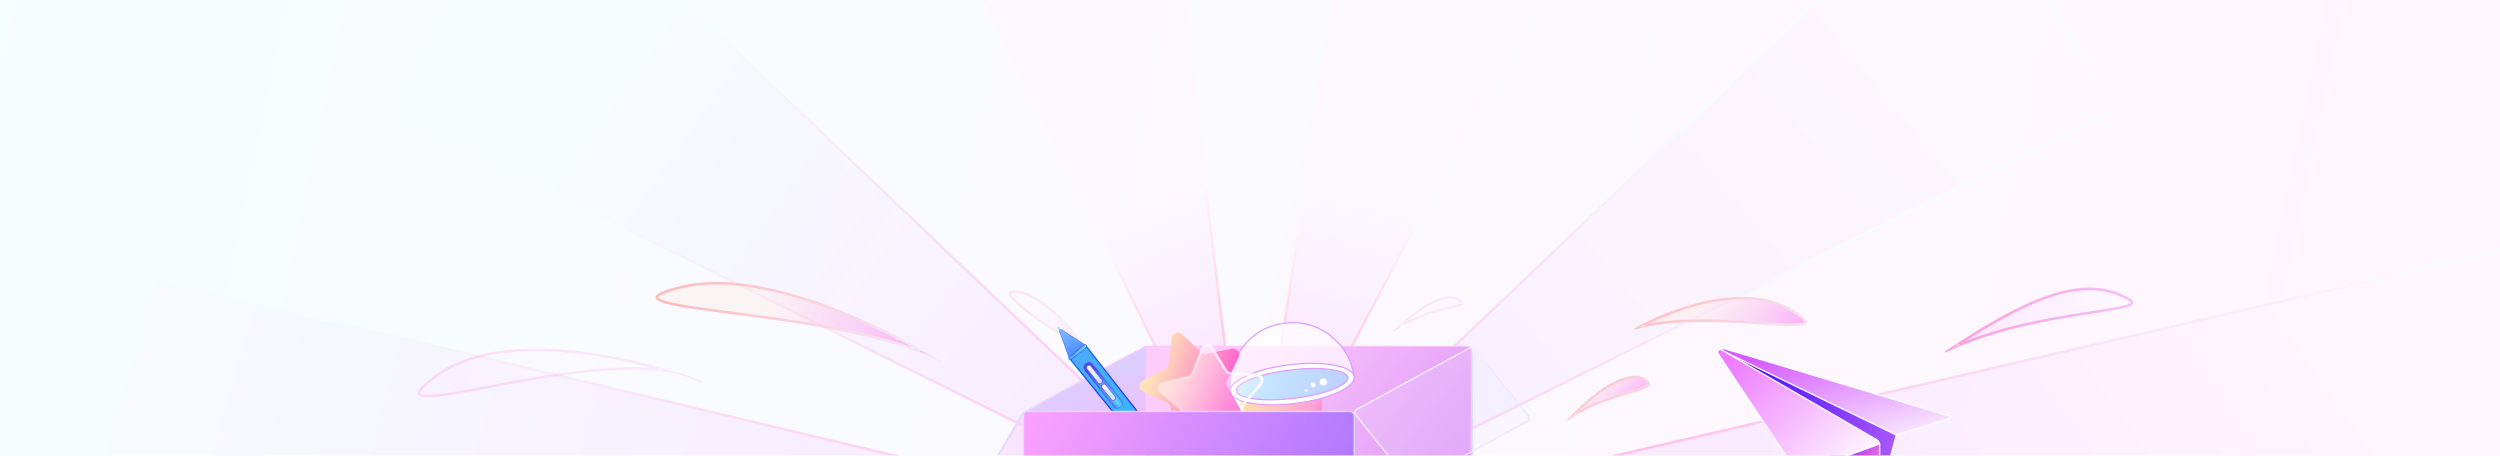 <svg width="1920" height="350" viewBox="0 0 1920 350" fill="none" xmlns="http://www.w3.org/2000/svg" xmlns:xlink="http://www.w3.org/1999/xlink">
	<desc>
			Created with Pixso.
	</desc>
	<mask id="mask353_3186" mask-type="alpha" maskUnits="userSpaceOnUse" x="0" y="0" width="1920" height="350">
		<rect width="1920" height="350" fill="#C4C4C4"/>
	</mask>
	<rect width="1920" height="350" fill="url(#paint_linear_114_3444_0)"/>
	<mask id="mask114_3445" mask-type="alpha" maskUnits="userSpaceOnUse" x="0" y="0" width="1920" height="350">
		<rect width="1920" height="350" fill="url(#paint_linear_114_3445_0)"/>
	</mask>
	<g mask="url(#mask114_3445)">
		<path d="M959 414.169L0 185.727L0 405.71L959 414.169Z" fill="url(#paint_linear_114_3416_0)" fill-opacity="0.74"/>
		<path d="M0 185.727L959 414.169L0 405.71L0 185.727ZM1 404.719L1 186.994L950.155 413.09L1 404.719Z" fill-rule="evenodd" stroke="url(#paint_linear_114_3416_1)"/>
		<path d="M959.611 413.797L410.017 -109.19L297.187 85.072L959.611 413.797Z" fill="url(#paint_linear_114_3417_0)" fill-opacity="0.74"/>
		<path d="M410.017 -109.19L959.611 413.797L297.187 85.072L410.017 -109.19ZM298.586 84.649L410.232 -107.574L954.054 409.922L298.586 84.649Z" fill-rule="evenodd" stroke="url(#paint_linear_114_3417_1)"/>
		<path d="M959.577 414.427L871.013 -305L651.924 -212.911L959.577 414.427Z" fill="url(#paint_linear_114_3418_0)" fill-opacity="0.74"/>
		<path d="M871.013 -305L959.577 414.427L651.924 -212.911L871.013 -305ZM653.289 -212.402L870.16 -303.559L957.826 408.584L653.289 -212.402Z" fill-rule="evenodd" stroke="url(#paint_linear_114_3418_1)"/>
		<path d="M960.793 414.428L1303.82 -238.617L1064.43 -266.131L960.793 414.428Z" fill="url(#paint_linear_114_3419_0)" fill-opacity="0.74"/>
		<path d="M1303.82 -238.617L960.793 414.428L1064.43 -266.131L1303.82 -238.617ZM1065.27 -265.027L1302.27 -237.789L962.676 408.708L1065.27 -265.027Z" fill-rule="evenodd" stroke="url(#paint_linear_114_3419_1)"/>
		<path d="M961 414.169L1947 185.727L1947 405.71L961 414.169Z" fill="url(#paint_linear_114_3420_0)" fill-opacity="0.74"/>
		<path d="M1947 185.727L961 414.169L1947 405.71L1947 185.727ZM1946 404.718L1946 186.986L970.088 413.09L1946 404.718Z" fill-rule="evenodd" stroke="url(#paint_linear_114_3420_1)"/>
		<path d="M960.829 413.799L1510.42 -109.192L1623.25 85.072L960.829 413.799Z" fill="url(#paint_linear_114_3421_0)" fill-opacity="0.74"/>
		<path d="M1510.42 -109.192L960.829 413.799L1623.25 85.072L1510.42 -109.192ZM1621.85 84.648L1510.21 -107.575L966.386 409.924L1621.85 84.648Z" fill-rule="evenodd" stroke="url(#paint_linear_114_3421_1)"/>
		<path d="M1443.68 380.348L1456.34 334.57C1456.42 334.284 1456.43 333.983 1456.38 333.69L1454.66 323.926C1454.54 323.252 1454.09 322.685 1453.46 322.424L1322.28 268.335C1320.21 267.482 1318.52 270.153 1320.17 271.662L1440.41 381.293C1441.51 382.298 1443.28 381.786 1443.68 380.348Z" fill-rule="evenodd" fill="url(#paint_linear_114_3356_0)"/>
		<path d="M1444.16 380.481Q1443.79 381.829 1442.45 382.217Q1441.1 382.605 1440.07 381.662L1319.83 272.031Q1318.28 270.617 1319.41 268.845Q1320.53 267.073 1322.47 267.873L1453.65 321.962Q1454.92 322.486 1455.16 323.839L1456.87 333.604Q1456.97 334.159 1456.82 334.703L1444.16 380.481ZM1443.2 380.215L1455.86 334.437Q1455.95 334.111 1455.89 333.777L1454.17 324.013Q1454.03 323.201 1453.26 322.886L1322.09 268.797Q1320.93 268.317 1320.25 269.381Q1319.58 270.444 1320.51 271.292L1440.74 380.923Q1441.36 381.489 1442.17 381.256Q1442.97 381.024 1443.2 380.215Z" fill-rule="evenodd" fill="#FFFFFF"/>
		<path d="M1443.71 379.649L1443.6 341.181C1443.6 340.242 1442.95 339.432 1442.03 339.233L1401.2 330.354L1382.6 325.266C1380.56 324.707 1379.16 327.297 1380.75 328.697L1440.39 381.156C1441.69 382.294 1443.72 381.372 1443.71 379.649Z" fill="url(#paint_linear_114_3357_0)"/>
		<path d="M1443.6 341.181C1443.6 340.242 1442.95 339.432 1442.03 339.233L1401.2 330.354L1382.6 325.266C1380.56 324.707 1379.16 327.297 1380.75 328.697L1440.39 381.156C1441.69 382.294 1443.72 381.372 1443.71 379.649L1443.6 341.181Z" stroke="#FFFFFF"/>
		<path d="M1497.16 319.514L1323.69 267.569C1322.51 267.216 1321.86 268.89 1322.96 269.427L1456.1 333.962C1456.33 334.073 1456.6 334.093 1456.84 334.017L1497.18 321.426C1498.12 321.132 1498.11 319.797 1497.16 319.514Z" fill-rule="evenodd" fill="url(#paint_linear_114_3358_0)"/>
		<path d="M1497.31 319.035Q1498.37 319.353 1498.38 320.463Q1498.38 321.573 1497.32 321.904L1456.99 334.494Q1456.42 334.671 1455.89 334.412L1322.75 269.877Q1321.5 269.273 1322 267.983Q1322.5 266.693 1323.83 267.09L1497.31 319.035ZM1497.02 319.993L1323.54 268.048Q1323.1 267.916 1322.93 268.346Q1322.77 268.776 1323.18 268.977L1456.32 333.513Q1456.5 333.599 1456.69 333.54L1497.03 320.949Q1497.38 320.839 1497.38 320.469Q1497.38 320.099 1497.02 319.993Z" fill-rule="evenodd" fill="#FFFFFF"/>
		<path d="M1379.97 362.536L1319.37 271.49C1318.19 269.729 1320.2 267.591 1322.03 268.651L1441.84 338.036C1443.31 338.885 1443.12 341.062 1441.52 341.644L1382.32 363.306C1381.45 363.624 1380.48 363.305 1379.97 362.536Z" fill="url(#paint_linear_114_3359_0)"/>
		<path d="M1319.37 271.49C1318.19 269.729 1320.2 267.591 1322.03 268.651L1441.84 338.036C1443.31 338.885 1443.12 341.062 1441.52 341.644L1382.32 363.306C1381.45 363.624 1380.48 363.305 1379.97 362.536L1319.37 271.49Z" stroke="#FFFFFF"/>
		<path d="M1255.33 252.781C1279.93 238.5 1338.47 215.49 1375.89 237.7C1422.65 265.463 1313.98 234.811 1255.33 252.781Z" fill="url(#paint_linear_114_3361_0)" fill-opacity="0.741"/>
		<path d="M1375.89 237.7C1338.47 215.49 1279.93 238.5 1255.33 252.781C1283.84 244.047 1324.16 246.799 1352.71 248.747C1382.9 250.808 1399.92 251.969 1375.89 237.7ZM1375.37 238.561Q1350.93 224.046 1311.01 232.535Q1295.63 235.806 1279.66 242.205Q1270.71 245.789 1263 249.738Q1279.91 245.982 1303.99 245.758Q1321.24 245.597 1352.77 247.749Q1367.03 248.722 1372.48 248.897Q1381.14 249.175 1384.39 248.376Q1385.91 248.002 1386.22 247.496Q1386.42 247.151 1385.83 246.312Q1383.97 243.661 1375.37 238.561Z" fill-rule="evenodd" stroke="url(#paint_linear_114_3361_1)"/>
		<path d="M1204 322.5C1229 295.724 1254 282 1265.39 292.674C1274.21 300.944 1236 300.225 1204 322.5Z" fill="url(#paint_linear_114_3362_0)" fill-opacity="0.741"/>
		<path d="M1265.39 292.674C1254 282 1229 295.724 1204 322.5C1220.71 310.867 1239.12 305.505 1251.63 301.859C1263.08 298.524 1269.6 296.625 1265.39 292.674ZM1264.7 293.404Q1256.87 286.059 1240.25 294.437Q1226.41 301.411 1210.64 317.085Q1219.01 312.197 1229.02 308.253Q1237.32 304.986 1251.35 300.899Q1261.47 297.953 1263.91 296.62Q1265.48 295.757 1265.66 295.063Q1265.81 294.443 1264.7 293.404Z" fill-rule="evenodd" stroke="url(#paint_linear_114_3362_1)"/>
		<path d="M1494 270.305C1555.26 229.462 1600.12 208.867 1635.21 229.462C1655.2 241.194 1563.52 236.849 1494 270.305Z" fill="url(#paint_linear_114_3363_0)" fill-opacity="0.741"/>
		<path d="M1635.21 229.462C1600.12 208.867 1555.26 229.462 1494 270.305C1532.51 251.77 1577.83 244.837 1607.19 240.345C1630.83 236.729 1644.13 234.695 1635.21 229.462ZM1634.71 230.325Q1622.06 222.902 1606.93 222.412Q1592.46 221.943 1574.74 227.795Q1558.25 233.237 1537.46 244.674Q1523.09 252.576 1504.86 264.365Q1526.39 255.465 1553.8 249.085Q1573.65 244.464 1607.04 239.356Q1628.02 236.147 1633.11 234.555Q1636.63 233.453 1636.98 232.516Q1637.24 231.812 1634.71 230.325Z" fill-rule="evenodd" stroke="url(#paint_linear_114_3363_1)"/>
		<path d="M1070 254.534C1081.15 243.253 1106.68 222.431 1119.57 229.393C1135.68 238.096 1103.59 231.649 1070 254.534Z" fill="url(#paint_linear_114_3364_0)" fill-opacity="0.741"/>
		<path d="M1119.57 229.393C1106.68 222.431 1081.15 243.253 1070 254.534C1087.68 242.49 1104.94 238.57 1114.98 236.291C1124.02 234.239 1127.2 233.516 1119.57 229.393ZM1119.09 230.273Q1111.06 225.935 1094.65 235.976Q1085.96 241.295 1077.71 248.607Q1085.87 244.065 1095.02 240.808Q1102.86 238.018 1114.76 235.315Q1122.06 233.658 1122.83 232.904L1122.86 232.943Q1122.85 232.861 1122.61 232.604Q1121.8 231.737 1119.09 230.273Z" fill-rule="evenodd" stroke="url(#paint_linear_114_3364_1)"/>
		<g filter="url(#filter_114_3365_dd)">
			<path d="M723.234 278.325C682.234 252.159 584.534 203.925 521.734 220.325C443.234 240.825 646.234 235.825 723.234 278.325Z" fill="url(#paint_linear_114_3365_0)" fill-opacity="0.741"/>
			<path d="M521.734 220.325C584.534 203.925 682.234 252.159 723.234 278.325C684.237 256.801 612.919 247.46 562.221 240.82C512.817 234.349 482.992 230.443 521.734 220.325ZM521.987 221.293Q508.148 224.907 505.478 227.592Q504.752 228.321 505.249 228.895Q506.129 229.912 509.251 230.995Q515.081 233.018 529.759 235.322Q538.886 236.754 562.351 239.828Q588.996 243.318 603.431 245.465Q628.072 249.13 647.313 253.01Q683.339 260.274 706.787 269.578Q695.564 263.17 682.837 256.813Q656.103 243.458 630.325 234.306Q599.678 223.424 573.807 219.78Q543.909 215.569 521.987 221.293Z" fill-rule="evenodd" stroke="url(#paint_linear_114_3365_1)"/>
		</g>
		<g opacity="0.3" filter="url(#filter_114_3366_dd)">
			<path d="M334.403 288.514C380.568 254.266 467.825 270.125 519.541 286.51C479.884 277.94 419.187 289.363 375.439 297.597C330.998 305.961 304.047 311.034 334.403 288.514ZM519.541 286.51C526.565 288.735 532.932 290.97 538.453 293.09C532.953 290.181 526.578 288.03 519.541 286.51Z" fill-rule="evenodd" fill="url(#paint_linear_114_3366_0)" fill-opacity="0.741"/>
			<path d="M375.439 297.597C330.998 305.961 304.047 311.034 334.403 288.514C380.568 254.266 467.825 270.125 519.541 286.51C479.884 277.94 419.187 289.363 375.439 297.597ZM519.541 286.51C526.578 288.03 532.953 290.181 538.453 293.09C532.932 290.97 526.565 288.735 519.541 286.51ZM494.224 280.394Q500.016 281.842 505.565 283.384Q487.152 281.542 462.5 283.471Q442.787 285.014 417.351 289.1Q402.491 291.488 375.254 296.614Q354.142 300.587 345.855 301.885Q332.543 303.969 326.931 303.638Q323.967 303.463 322.927 302.688Q322.209 302.152 322.685 300.989Q324.175 297.347 334.999 289.317L334.999 289.317Q353.266 275.766 382.067 271.313Q407.007 267.458 438.68 270.561Q465.331 273.171 494.224 280.394Z" fill-rule="evenodd" stroke="url(#paint_linear_114_3366_1)"/>
		</g>
		<g opacity="0.3">
			<path d="M838.998 272.841C827.587 256.618 799.765 224.021 779.771 223.411C759.776 222.8 810.924 256.11 838.998 272.841Z" fill="url(#paint_linear_114_3367_0)" fill-opacity="0.741"/>
			<path d="M779.771 223.411C799.765 224.021 827.587 256.618 838.998 272.841C810.924 256.11 759.776 222.8 779.771 223.411ZM779.74 224.411Q776.735 224.319 776.311 225.135Q775.931 225.866 777.448 227.932Q780.737 232.41 791.959 240.822Q808.986 253.586 835.346 269.485Q824.644 254.993 811.917 242.999Q792.607 224.803 779.74 224.411Z" fill-rule="evenodd" stroke="url(#paint_linear_114_3367_1)"/>
		</g>
		<path d="M1040.07 315.148L1126.07 268.409C1128.07 267.323 1130.5 268.77 1130.5 271.045L1130.5 411.216C1130.5 412.316 1129.9 413.327 1128.93 413.852L1042.93 460.591C1040.93 461.678 1038.5 460.23 1038.5 457.955L1038.5 317.784C1038.5 316.685 1039.1 315.673 1040.07 315.148Z" fill="url(#paint_linear_114_3369_0)"/>
		<path d="M1126.07 268.409C1128.07 267.323 1130.5 268.77 1130.5 271.045L1130.5 411.216C1130.5 412.316 1129.9 413.327 1128.93 413.852L1042.93 460.591C1040.93 461.678 1038.5 460.23 1038.5 457.955L1038.5 317.784C1038.5 316.685 1039.1 315.673 1040.07 315.148L1126.07 268.409Z" stroke="url(#paint_linear_114_3369_1)" stroke-linejoin="round"/>
		<rect x="878" y="266" rx="3" width="252" height="147" fill="url(#paint_linear_114_3371_0)"/>
		<rect x="878" y="266" rx="3" width="252" height="147" stroke="url(#paint_linear_114_3371_1)" stroke-linejoin="round"/>
		<g filter="url(#filter_114_3372_dd)">
			<path d="M786.229 316.604L867.969 272.18C870.643 270.726 873.532 273.72 871.985 276.341L822.281 360.523C822.097 360.835 821.832 361.091 821.514 361.264L736.354 407.546C734.571 408.515 732.645 406.52 733.677 404.772L785.078 317.714C785.354 317.247 785.752 316.863 786.229 316.604Z" fill="url(#paint_linear_114_3372_0)" fill-opacity="0.741"/>
			<path d="M867.969 272.18L786.229 316.604C785.752 316.863 785.354 317.247 785.078 317.714L733.677 404.772C732.645 406.52 734.571 408.515 736.354 407.546L821.514 361.264C821.832 361.091 822.097 360.835 822.281 360.523L871.985 276.341C873.532 273.72 870.643 270.726 867.969 272.18ZM868.447 273.059L786.707 317.483Q786.221 317.747 785.94 318.223L734.538 405.281Q734.152 405.936 734.68 406.483Q735.208 407.031 735.876 406.667L821.036 360.385Q821.279 360.253 821.42 360.015L871.123 275.832Q871.897 274.522 870.84 273.427Q869.784 272.332 868.447 273.059Z" fill-rule="evenodd" stroke="url(#paint_linear_114_3372_1)"/>
		</g>
		<path d="M788 316L880 266L880 413L788 463L788 316Z" fill="url(#paint_linear_114_3373_0)"/>
		<path d="M880 266L880 413L788 463L788 316L880 266Z" stroke="url(#paint_linear_114_3373_1)" stroke-linejoin="round"/>
		<g filter="url(#filter_114_3374_dd)">
			<path d="M1022.09 258.079C1032.08 265.928 1038.54 277.424 1040.05 290.037L992.496 295.736L944.94 301.436C943.428 288.823 946.989 276.127 954.838 266.139C962.688 256.152 974.183 249.692 986.796 248.18C999.409 246.668 1012.11 250.229 1022.09 258.079Z" fill-rule="evenodd" fill="#FFFFFF" fill-opacity="0.7"/>
			<path d="M1022.4 257.686Q1038.16 270.073 1040.55 289.977Q1040.55 290.026 1040.55 290.075Q1040.55 290.124 1040.53 290.172Q1040.52 290.219 1040.5 290.263Q1040.48 290.307 1040.44 290.346Q1040.41 290.384 1040.38 290.416Q1040.34 290.448 1040.3 290.472Q1040.25 290.497 1040.21 290.512Q1040.16 290.527 1040.11 290.533L992.555 296.233L944.999 301.933Q944.95 301.939 944.901 301.935Q944.852 301.931 944.805 301.918Q944.757 301.904 944.713 301.882Q944.669 301.86 944.631 301.829Q944.592 301.799 944.56 301.762Q944.528 301.724 944.504 301.681Q944.48 301.638 944.464 301.591Q944.449 301.545 944.443 301.496Q942.058 281.591 954.445 265.83Q966.833 250.069 986.737 247.683Q1006.64 245.298 1022.4 257.686ZM1021.78 258.472Q1006.35 246.34 986.856 248.676Q967.363 251.013 955.231 266.448Q943.255 281.687 945.379 300.88L992.436 295.24L1039.49 289.6Q1037.02 270.448 1021.78 258.472Z" fill-rule="evenodd" fill="#E19EFF"/>
		</g>
		<mask id="mask114_3376" mask-type="alpha" maskUnits="userSpaceOnUse" x="937.063" y="247.014" width="78.219" height="86.355">
			<path d="M1040.37 289.262C1041.9 301.993 1038.31 314.809 1030.38 324.89C1022.46 334.97 1010.86 341.491 998.125 343.017C985.394 344.542 972.579 340.948 962.498 333.025C952.417 325.102 945.897 313.499 944.371 300.768L992.373 295.015L1040.37 289.262Z" fill="#FFFFFF"/>
		</mask>
		<g mask="url(#mask114_3376)">
			<path d="M1030.38 324.889C1038.31 314.809 1041.9 301.993 1040.37 289.262L992.372 295.015L944.371 300.768C945.897 313.499 952.417 325.102 962.498 333.025C972.579 340.948 985.394 344.542 998.125 343.017C1010.86 341.491 1022.46 334.97 1030.38 324.889Z" fill-rule="evenodd" fill="url(#paint_linear_114_3377_0)"/>
			<path d="M1035.1 328.597Q1021.19 346.296 998.839 348.974Q976.489 351.652 958.791 337.742Q941.092 323.832 938.414 301.482Q938.396 301.335 938.386 301.188Q938.376 301.042 938.372 300.894Q938.369 300.747 938.373 300.6Q938.378 300.453 938.389 300.306Q938.4 300.159 938.419 300.013Q938.437 299.867 938.463 299.722Q938.489 299.577 938.521 299.433Q938.554 299.289 938.594 299.148Q938.634 299.006 938.68 298.866Q938.727 298.726 938.781 298.589Q938.834 298.452 938.894 298.317Q938.954 298.183 939.021 298.052Q939.088 297.92 939.161 297.792Q939.234 297.664 939.313 297.54Q939.392 297.416 939.478 297.296Q939.563 297.176 939.654 297.06Q939.745 296.944 939.841 296.833Q939.938 296.722 940.04 296.616Q940.142 296.509 940.249 296.408Q940.356 296.307 940.468 296.211Q940.58 296.115 940.696 296.025Q940.812 295.935 940.933 295.85Q941.054 295.766 941.179 295.688Q941.303 295.609 941.432 295.537Q941.56 295.465 941.692 295.399Q941.824 295.333 941.959 295.274Q942.094 295.215 942.231 295.162Q942.369 295.11 942.509 295.064Q942.649 295.018 942.791 294.98Q942.933 294.941 943.077 294.909Q943.221 294.877 943.366 294.853Q943.511 294.828 943.657 294.81L991.658 289.058L1039.66 283.305Q1039.81 283.287 1039.95 283.277Q1040.1 283.267 1040.25 283.264Q1040.39 283.26 1040.54 283.265Q1040.69 283.269 1040.84 283.28Q1040.98 283.291 1041.13 283.31Q1041.27 283.328 1041.42 283.354Q1041.56 283.38 1041.71 283.413Q1041.85 283.445 1041.99 283.485Q1042.14 283.525 1042.28 283.572Q1042.41 283.618 1042.55 283.672Q1042.69 283.725 1042.82 283.785Q1042.96 283.845 1043.09 283.912Q1043.22 283.979 1043.35 284.052Q1043.48 284.125 1043.6 284.204Q1043.73 284.283 1043.85 284.369Q1043.97 284.454 1044.08 284.545Q1044.2 284.636 1044.31 284.732Q1044.42 284.829 1044.53 284.931Q1044.63 285.033 1044.73 285.14Q1044.83 285.247 1044.93 285.359Q1045.03 285.471 1045.12 285.587Q1045.21 285.704 1045.29 285.824Q1045.38 285.945 1045.45 286.07Q1045.53 286.194 1045.6 286.323Q1045.68 286.451 1045.74 286.583Q1045.81 286.715 1045.87 286.85Q1045.93 286.985 1045.98 287.122Q1046.03 287.26 1046.08 287.4Q1046.12 287.54 1046.16 287.682Q1046.2 287.824 1046.23 287.968Q1046.26 288.112 1046.29 288.257Q1046.31 288.402 1046.33 288.548Q1049.01 310.899 1035.1 328.597ZM1025.66 321.182Q1034.6 309.812 1034.75 295.979L993.086 300.972L951.422 305.966Q954.836 319.372 966.206 328.307Q979.996 339.146 997.411 337.059Q1014.83 334.972 1025.66 321.182Z" fill-rule="evenodd" fill="#FFFFFF"/>
		</g>
		<path d="M1037.08 295.388C1039.26 293.31 1040.27 291.249 1040.04 289.305C1039.81 287.361 1038.33 285.598 1035.72 284.093C1033.12 282.592 1029.45 281.385 1024.97 280.534C1015.99 278.832 1003.82 278.567 990.593 280.153C977.362 281.739 965.602 284.871 957.284 288.645C953.123 290.533 949.843 292.573 947.67 294.646C945.492 296.725 944.476 298.786 944.709 300.73C944.942 302.674 946.416 304.437 949.023 305.942C951.625 307.442 955.295 308.649 959.784 309.501C968.757 311.202 980.925 311.467 994.155 309.882C1007.39 308.296 1019.15 305.163 1027.46 301.389C1031.62 299.501 1034.91 297.462 1037.08 295.388Z" fill-rule="evenodd" fill="#FFFFFF"/>
		<path d="M1037.42 295.75Q1034.09 298.933 1027.67 301.845Q1014.12 307.992 994.215 310.378Q974.307 312.764 959.69 309.992Q952.767 308.679 948.774 306.375Q944.594 303.962 944.213 300.789Q943.833 297.616 947.325 294.284Q950.661 291.101 957.078 288.19Q970.626 282.043 990.533 279.657Q1010.44 277.271 1025.06 280.043Q1031.98 281.355 1035.97 283.66Q1040.16 286.073 1040.54 289.245Q1040.92 292.418 1037.42 295.75ZM1036.73 295.027Q1039.86 292.04 1039.54 289.364Q1039.22 286.689 1035.47 284.526Q1031.63 282.306 1024.87 281.025Q1010.41 278.282 990.652 280.649Q970.898 283.017 957.491 289.1Q951.229 291.942 948.015 295.008Q944.885 297.994 945.206 300.67Q945.527 303.346 949.273 305.508Q953.12 307.728 959.877 309.009Q974.341 311.752 994.096 309.385Q1013.85 307.017 1027.26 300.934Q1033.52 298.092 1036.73 295.027Z" fill-rule="evenodd" fill="#E19EFF"/>
		<path d="M1032.49 294.338C1034.5 292.752 1035.4 291.238 1035.24 289.878C1035.07 288.517 1033.84 287.26 1031.51 286.192C1029.21 285.134 1025.94 284.313 1021.93 283.769C1013.9 282.684 1002.98 282.723 991.071 284.151C979.161 285.578 968.541 288.121 960.999 291.072C957.226 292.548 954.242 294.119 952.254 295.692C950.248 297.278 949.345 298.792 949.508 300.152C949.671 301.512 950.907 302.77 953.231 303.837C955.534 304.896 958.805 305.717 962.82 306.26C970.845 307.345 981.766 307.306 993.675 305.879C1005.58 304.451 1016.21 301.909 1023.75 298.958C1027.52 297.482 1030.5 295.911 1032.49 294.338Z" fill-rule="evenodd" fill="url(#paint_linear_114_3380_0)"/>
		<path d="M1032.8 294.731Q1029.74 297.149 1023.93 299.424Q1011.65 304.228 993.735 306.375Q975.819 308.523 962.753 306.755Q956.564 305.919 953.022 304.292Q949.296 302.58 949.012 300.212Q948.728 297.843 951.944 295.299Q955.001 292.881 960.817 290.606Q973.095 285.802 991.011 283.654Q1008.93 281.507 1021.99 283.274Q1028.18 284.111 1031.72 285.738Q1035.45 287.45 1035.73 289.818Q1036.02 292.187 1032.8 294.731ZM1032.18 293.946Q1034.96 291.75 1034.74 289.937Q1034.52 288.125 1031.31 286.646Q1027.9 285.082 1021.86 284.265Q1008.92 282.515 991.13 284.647Q973.34 286.779 961.181 291.537Q955.504 293.758 952.564 296.084Q949.787 298.28 950.005 300.093Q950.222 301.905 953.439 303.383Q956.846 304.948 962.887 305.765Q975.827 307.514 993.616 305.382Q1011.4 303.25 1023.56 298.492Q1029.24 296.272 1032.18 293.946Z" fill-rule="evenodd" fill="#E19EFF"/>
		<circle cx="1016.311" cy="293.35" r="2.778" fill="#FFFFFF"/>
		<circle cx="1008.345" cy="295.542" r="1.853" fill="#FFFFFF"/>
		<circle cx="1003.23" cy="299.907" r="1.03" fill="#FFFFFF"/>
		<path d="M938.784 313.441C938.929 313.992 938.378 314.433 937.873 314.17L932.9 311.581C932.695 311.474 932.454 311.48 932.264 311.596L927.661 314.407C927.194 314.692 926.584 314.278 926.653 313.723L927.334 308.249C927.362 308.023 927.272 307.793 927.096 307.641L922.824 303.953C922.39 303.578 922.565 302.882 923.112 302.801L928.506 302.007C928.728 301.974 928.913 301.827 928.994 301.616L930.957 296.526C931.156 296.01 931.874 295.993 932.143 296.499L934.796 301.482C934.905 301.688 935.109 301.826 935.336 301.849L940.821 302.391C941.378 302.446 941.647 303.132 941.266 303.525L937.511 307.399C937.356 307.559 937.298 307.792 937.357 308.016L938.784 313.441Z" fill="url(#paint_linear_114_3386_0)"/>
		<path d="M946.118 267.778C949.903 267.017 952.941 270.92 951.271 274.4L942.602 292.473C941.941 293.851 941.997 295.468 942.752 296.802L952.651 314.299C954.557 317.667 951.795 321.751 947.966 321.226L928.077 318.501C926.56 318.293 925.041 318.84 924.008 319.967L910.468 334.733C907.861 337.576 903.117 336.197 902.42 332.393L898.797 312.635C898.521 311.129 897.526 309.85 896.133 309.212L877.866 300.842C874.349 299.23 874.178 294.294 877.576 292.468L895.226 282.982C896.572 282.259 897.477 280.921 897.648 279.401L899.898 259.461C900.332 255.622 904.97 253.951 907.768 256.626L922.299 270.521C923.407 271.581 924.961 272.032 926.46 271.731L946.118 267.778Z" fill="url(#paint_linear_114_3387_0)"/>
		<g filter="url(#filter_114_3388_dd)">
			<path d="M965.456 287.552C969.31 287.797 971.234 292.352 968.72 295.281L955.666 310.491C954.67 311.651 954.306 313.227 954.689 314.711L959.723 334.169C960.692 337.916 956.967 341.144 953.403 339.647L934.894 331.868C933.483 331.275 931.873 331.41 930.584 332.231L913.68 342.987C910.426 345.058 906.199 342.498 906.51 338.644L908.126 318.626C908.249 317.1 907.619 315.607 906.439 314.631L890.958 301.82C887.977 299.353 889.091 294.542 892.846 293.658L912.354 289.065C913.841 288.715 915.061 287.657 915.621 286.233L922.957 267.559C924.37 263.964 929.284 263.55 931.294 266.858L941.735 284.037C942.531 285.347 943.915 286.186 945.441 286.282L965.456 287.552Z" fill="url(#paint_linear_114_3388_0)"/>
			<path d="M968.72 295.281C971.234 292.352 969.31 287.797 965.456 287.552L945.441 286.282C943.915 286.186 942.531 285.347 941.735 284.037L931.294 266.858C929.284 263.55 924.37 263.964 922.957 267.559L915.621 286.233C915.061 287.657 913.841 288.715 912.354 289.065L892.846 293.658C889.091 294.542 887.977 299.353 890.958 301.82L906.439 314.631C907.619 315.607 908.249 317.1 908.126 318.626L906.51 338.644C906.199 342.498 910.426 345.058 913.68 342.987L930.584 332.231C931.873 331.41 933.483 331.275 934.894 331.868L953.403 339.647C956.967 341.144 960.692 337.916 959.723 334.169L954.689 314.711C954.306 313.227 954.67 311.651 955.666 310.491L968.72 295.281ZM967.96 294.629Q969.443 292.902 968.554 290.798Q967.665 288.695 965.393 288.55L945.378 287.281Q942.422 287.093 940.879 284.556L930.439 267.377Q929.253 265.426 926.986 265.617Q924.721 265.807 923.889 267.925L916.552 286.599Q915.468 289.359 912.583 290.039L893.076 294.632Q890.864 295.153 890.351 297.371Q889.837 299.594 891.596 301.05L907.077 313.86Q909.362 315.752 909.124 318.707L907.508 338.725Q907.324 341 909.277 342.182Q911.226 343.363 913.143 342.143L930.047 331.387Q932.546 329.796 935.282 330.946L953.79 338.725Q955.89 339.607 957.607 338.119Q959.325 336.629 958.754 334.419L953.721 314.96Q952.977 312.087 954.906 309.84L967.96 294.629Z" fill-rule="evenodd" stroke="url(#paint_linear_114_3388_1)"/>
		</g>
		<path d="M819.08 259.628L819.083 259.626C819.395 259.377 819.446 258.923 819.197 258.61L813.448 251.402C813.199 251.09 812.745 251.039 812.432 251.287L812.43 251.29C812.118 251.539 812.067 251.993 812.315 252.305L818.065 259.514C818.314 259.825 818.768 259.877 819.08 259.628Z" fill="#70F6FF"/>
		<g filter="url(#filter_114_3392_dd)">
			<path d="M815.427 253.39L832.764 264.525C832.857 264.588 832.934 264.672 832.989 264.771C833.044 264.869 833.076 264.979 833.081 265.091C833.087 265.204 833.067 265.316 833.022 265.419C832.976 265.523 832.908 265.614 832.822 265.687L821.935 274.372C821.844 274.44 821.74 274.486 821.629 274.507C821.519 274.528 821.404 274.523 821.296 274.492C821.188 274.461 821.088 274.406 821.004 274.33C820.921 274.255 820.856 274.161 820.815 274.056L813.811 254.678C813.736 254.464 813.729 254.231 813.792 254.013C813.855 253.795 813.984 253.602 814.162 253.46C814.339 253.319 814.556 253.236 814.783 253.223C815.009 253.211 815.234 253.269 815.427 253.39Z" fill="url(#paint_linear_114_3391_0)"/>
		</g>
		<path d="M832.901 264.322Q833.091 264.451 833.203 264.651Q833.314 264.85 833.326 265.078Q833.337 265.307 833.246 265.516Q833.154 265.727 832.979 265.874Q832.977 265.876 832.974 265.878L822.087 274.563Q822.085 274.565 822.082 274.567Q821.898 274.706 821.674 274.747Q821.451 274.79 821.23 274.728Q821.008 274.664 820.84 274.511Q820.67 274.358 820.587 274.144Q820.586 274.141 820.585 274.138L813.581 254.76Q813.438 254.354 813.557 253.944Q813.675 253.535 814.009 253.268Q814.343 253.002 814.77 252.979Q815.195 252.955 815.557 253.182L832.896 264.318Q832.899 264.32 832.901 264.322ZM815.296 253.597L832.628 264.728Q832.721 264.792 832.775 264.889Q832.831 264.989 832.837 265.103Q832.842 265.217 832.797 265.321Q832.752 265.424 832.666 265.497L821.785 274.178Q821.694 274.246 821.585 274.266Q821.472 274.287 821.362 274.256Q821.253 274.225 821.169 274.149Q821.085 274.073 821.044 273.969L814.041 254.594Q813.952 254.34 814.027 254.081Q814.102 253.82 814.314 253.651Q814.526 253.482 814.796 253.467Q815.067 253.452 815.296 253.597Z" fill-rule="evenodd" fill="#5869FF"/>
		<g filter="url(#filter_114_3395_dd)">
			<path d="M905.018 367.376L905.021 367.374C906.895 365.879 907.203 363.148 905.708 361.274L899.151 353.053C897.656 351.178 894.925 350.871 893.051 352.366L893.048 352.368C891.174 353.863 890.867 356.594 892.362 358.468L898.919 366.689C900.413 368.563 903.144 368.871 905.018 367.376Z" fill="url(#paint_linear_114_3394_0)"/>
		</g>
		<path d="M905.174 367.565L905.174 367.565L905.171 367.567Q903.686 368.751 901.799 368.539Q899.911 368.326 898.727 366.841L892.17 358.62Q890.986 357.135 891.198 355.248Q891.411 353.361 892.896 352.176L892.899 352.174Q894.383 350.99 896.271 351.202Q898.158 351.415 899.342 352.9L905.899 361.121Q907.084 362.606 906.871 364.493Q906.659 366.381 905.174 367.565ZM904.869 367.182Q906.195 366.124 906.385 364.438Q906.575 362.753 905.517 361.426L898.96 353.205Q896.406 350.003 893.204 352.557L893.201 352.56Q889.999 355.113 892.553 358.315L899.11 366.536Q901.664 369.738 904.866 367.184L904.869 367.182L904.869 367.182Z" fill-rule="evenodd" fill="#3733FF"/>
		<g filter="url(#filter_114_3398_dd)">
			<path d="M822.561 273.87L832.196 266.17C832.373 266.028 832.577 265.923 832.796 265.86C833.014 265.798 833.243 265.78 833.469 265.806C833.695 265.832 833.913 265.903 834.111 266.014C834.31 266.126 834.484 266.275 834.624 266.454L901.694 352.096C902.817 353.534 903.328 355.357 903.115 357.17C902.902 358.982 901.983 360.637 900.557 361.776L900.557 361.776C899.13 362.912 897.314 363.439 895.501 363.244C893.688 363.049 892.025 362.148 890.872 360.735L822.299 276.3C822.156 276.123 822.05 275.92 821.985 275.703C821.921 275.485 821.9 275.256 821.924 275.03C821.949 274.805 822.018 274.586 822.127 274.387C822.236 274.188 822.384 274.012 822.561 273.87L822.561 273.87Z" fill="url(#paint_linear_114_3397_0)"/>
		</g>
		<path d="M832.043 265.978Q832.351 265.733 832.728 265.625Q833.107 265.518 833.497 265.563Q833.888 265.609 834.231 265.801Q834.575 265.995 834.817 266.303L901.887 351.945Q903.702 354.27 903.358 357.198Q903.014 360.127 900.71 361.968Q898.404 363.803 895.474 363.488Q892.545 363.173 890.682 360.89L822.109 276.454Q821.862 276.149 821.75 275.772Q821.639 275.395 821.681 275.004Q821.724 274.612 821.912 274.269Q822.102 273.924 822.409 273.679L832.043 265.979L832.043 265.978ZM832.348 266.361L832.348 266.361L822.714 274.062Q822.484 274.246 822.341 274.504Q822.2 274.762 822.168 275.057Q822.136 275.35 822.219 275.633Q822.304 275.917 822.489 276.146L891.062 360.58Q892.797 362.707 895.527 363.001Q898.256 363.294 900.404 361.585Q902.551 359.87 902.872 357.141Q903.192 354.412 901.501 352.247L834.431 266.605Q834.25 266.373 833.992 266.228Q833.734 266.084 833.44 266.049Q833.147 266.015 832.863 266.096Q832.58 266.177 832.348 266.361Z" fill-rule="evenodd" stroke="url(#paint_linear_114_3399_0)" stroke-width="0.49" stroke-linejoin="round" stroke-linecap="round"/>
		<g filter="url(#filter_114_3401_dd)">
			<path d="M860.224 312.721L860.692 312.348C862.223 311.127 862.474 308.896 861.253 307.365L839.151 279.654C837.93 278.123 835.699 277.872 834.168 279.093L833.701 279.466C832.17 280.686 831.919 282.917 833.14 284.448L855.242 312.16C856.463 313.691 858.693 313.942 860.224 312.721Z" fill="url(#paint_radial_114_3400_0)"/>
		</g>
		<path d="M860.768 312.443L860.301 312.816Q859.113 313.764 857.603 313.594Q856.094 313.424 855.147 312.236L833.044 284.524Q832.097 283.336 832.267 281.826Q832.437 280.317 833.624 279.37L834.092 278.997Q836.96 276.71 839.247 279.577L861.349 307.289Q862.296 308.477 862.126 309.986Q861.956 311.496 860.768 312.443L860.768 312.443ZM860.616 312.252Q861.724 311.368 861.883 309.959Q862.042 308.55 861.158 307.441L839.055 279.729Q836.921 277.054 834.245 279.188L833.777 279.561Q832.669 280.445 832.51 281.854Q832.351 283.263 833.236 284.371L855.338 312.083Q856.222 313.192 857.631 313.35Q859.04 313.509 860.148 312.625L860.616 312.252L860.616 312.252Z" fill-rule="evenodd" fill="#8729FF"/>
		<path d="M845.859 294.324L845.955 294.247C846.729 293.63 846.855 292.503 846.239 291.73L837.805 281.156C837.189 280.383 836.062 280.256 835.289 280.873L835.192 280.95C834.418 281.567 834.292 282.694 834.908 283.467L843.342 294.041C843.958 294.814 845.085 294.941 845.859 294.324Z" fill="#FFFFFF"/>
		<path d="M845.859 294.324L845.955 294.247C846.729 293.63 846.855 292.503 846.239 291.73L837.805 281.156C837.189 280.383 836.062 280.256 835.289 280.873L835.192 280.95C834.418 281.567 834.292 282.694 834.908 283.467L843.342 294.041C843.958 294.814 845.085 294.941 845.859 294.324Z" fill="url(#paint_linear_114_3404_0)"/>
		<path d="M846.108 294.438L846.108 294.438L846.011 294.516Q845.352 295.041 844.514 294.947Q843.676 294.852 843.15 294.193L834.717 283.619Q834.191 282.96 834.285 282.123Q834.38 281.284 835.039 280.759L835.136 280.681Q835.795 280.156 836.633 280.25Q837.471 280.344 837.997 281.004L846.43 291.578Q847.699 293.169 846.108 294.438ZM845.802 294.056Q847.011 293.092 846.047 291.883L837.614 281.309Q837.215 280.808 836.578 280.737Q835.942 280.665 835.441 281.064L835.344 281.142Q834.844 281.541 834.772 282.177Q834.7 282.814 835.099 283.314L843.533 293.888Q843.932 294.389 844.569 294.46Q845.205 294.532 845.706 294.133L845.802 294.056L845.802 294.056Z" fill-rule="evenodd" fill="#8729FF"/>
		<path d="M853.53 306.818C854.168 307.618 855.334 307.749 856.134 307.111C856.934 306.473 857.066 305.308 856.427 304.507L849.42 295.721C848.782 294.922 847.616 294.79 846.816 295.428C846.016 296.066 845.885 297.232 846.523 298.032L853.53 306.818Z" fill="#FFFFFF"/>
		<path d="M853.53 306.818C854.168 307.618 855.334 307.749 856.134 307.111C856.934 306.473 857.066 305.308 856.427 304.507L849.42 295.721C848.782 294.922 847.616 294.79 846.816 295.428C846.016 296.066 845.885 297.232 846.523 298.032L853.53 306.818Z" fill="url(#paint_linear_114_3407_0)"/>
		<path d="M856.286 307.303Q855.607 307.844 854.744 307.747Q853.881 307.65 853.339 306.97L846.332 298.185Q845.023 296.545 846.663 295.237Q848.303 293.929 849.612 295.569L856.619 304.355Q857.161 305.034 857.063 305.898Q856.966 306.761 856.287 307.303L856.286 307.303ZM855.981 306.92Q856.502 306.505 856.577 305.843Q856.651 305.181 856.236 304.66L849.229 295.874Q848.226 294.617 846.968 295.62Q845.711 296.623 846.714 297.88L853.721 306.665Q854.137 307.186 854.799 307.261Q855.461 307.335 855.981 306.92L855.981 306.92Z" fill-rule="evenodd" fill="#8729FF"/>
		<g filter="url(#filter_114_3410_dd)">
			<path d="M822.879 275.907L834.117 266.944C834.659 266.512 834.748 265.723 834.317 265.182C833.885 264.641 833.096 264.553 832.555 264.985L821.316 273.948C820.775 274.38 820.685 275.169 821.117 275.71C821.548 276.251 822.337 276.339 822.879 275.907Z" fill="url(#paint_linear_114_3409_0)"/>
		</g>
		<path d="M834.269 267.135L834.269 267.135L823.031 276.099Q822.546 276.486 821.929 276.417Q821.312 276.348 820.926 275.863Q820.538 275.378 820.608 274.761Q820.678 274.144 821.164 273.757L832.402 264.794Q833.574 263.859 834.508 265.03Q834.895 265.515 834.825 266.132Q834.755 266.748 834.269 267.135ZM833.964 266.753Q834.292 266.492 834.339 266.076Q834.386 265.661 834.125 265.335Q833.497 264.547 832.707 265.177L821.469 274.14Q821.142 274.401 821.095 274.816Q821.048 275.231 821.308 275.557Q821.568 275.884 821.984 275.931Q822.399 275.977 822.726 275.716L833.964 266.753L833.964 266.753Z" fill-rule="evenodd" fill="#2958FF"/>
		<rect x="786" y="316" rx="3" width="254" height="147" fill="url(#paint_linear_114_3413_0)"/>
		<rect x="786" y="316" rx="3" width="254" height="147" stroke="url(#paint_linear_114_3413_1)" stroke-linejoin="round"/>
		<g filter="url(#filter_114_3414_dd)">
			<path d="M1042.16 314.284L1128.8 267.196C1130.07 266.503 1131.66 266.822 1132.57 267.953L1173.75 319.2C1174.92 320.658 1174.49 322.821 1172.84 323.715L1086.2 370.803C1084.93 371.496 1083.34 371.177 1082.43 370.046L1041.25 318.799C1040.08 317.341 1040.51 315.178 1042.16 314.284Z" fill="#EAE7FF" fill-opacity="0.2"/>
			<path d="M1128.8 267.196C1130.07 266.503 1131.66 266.822 1132.57 267.953L1173.75 319.2C1174.92 320.658 1174.49 322.821 1172.84 323.715L1086.2 370.803C1084.93 371.496 1083.34 371.177 1082.43 370.046L1041.25 318.799C1040.08 317.341 1040.51 315.178 1042.16 314.284L1128.8 267.196Z" stroke="url(#paint_linear_114_3414_0)"/>
		</g>
	</g>
	<defs>
		<filter id="filter_114_3365_dd" x="492.526" y="205.526" width="242.182" height="84.273" filterUnits="userSpaceOnUse" color-interpolation-filters="sRGB">
			<feFlood flood-opacity="0" result="BackgroundImageFix"/>
			<feGaussianBlur in="BackgroundImage" stdDeviation="10.331"/>
			<feComposite in2="SourceAlpha" operator="in" result="effect_backgroundBlur_1"/>
			<feBlend mode="normal" in="SourceGraphic" in2="effect_backgroundBlur_1" result="shape"/>
		</filter>
		<filter id="filter_114_3366_dd" x="306.526" y="234.526" width="243.4" height="104.799" filterUnits="userSpaceOnUse" color-interpolation-filters="sRGB">
			<feFlood flood-opacity="0" result="BackgroundImageFix"/>
			<feGaussianBlur in="BackgroundImage" stdDeviation="2.333"/>
			<feComposite in2="SourceAlpha" operator="in" result="effect_backgroundBlur_1"/>
			<feBlend mode="normal" in="SourceGraphic" in2="effect_backgroundBlur_1" result="shape"/>
		</filter>
		<filter id="filter_114_3372_dd" x="718.526" y="255.526" width="170.447" height="166.947" filterUnits="userSpaceOnUse" color-interpolation-filters="sRGB">
			<feFlood flood-opacity="0" result="BackgroundImageFix"/>
			<feGaussianBlur in="BackgroundImage" stdDeviation="2.663"/>
			<feComposite in2="SourceAlpha" operator="in" result="effect_backgroundBlur_1"/>
			<feBlend mode="normal" in="SourceGraphic" in2="effect_backgroundBlur_1" result="shape"/>
		</filter>
		<filter id="filter_114_3374_dd" x="926.263" y="222.263" width="126.766" height="126.767" filterUnits="userSpaceOnUse" color-interpolation-filters="sRGB">
			<feFlood flood-opacity="0" result="BackgroundImageFix"/>
			<feGaussianBlur in="BackgroundImage" stdDeviation="2.667"/>
			<feComposite in2="SourceAlpha" operator="in" result="effect_backgroundBlur_1"/>
			<feBlend mode="normal" in="SourceGraphic" in2="effect_backgroundBlur_1" result="shape"/>
		</filter>
		<filter id="filter_114_3388_dd" x="870.991" y="241.593" width="125.731" height="127.666" filterUnits="userSpaceOnUse" color-interpolation-filters="sRGB">
			<feFlood flood-opacity="0" result="BackgroundImageFix"/>
			<feGaussianBlur in="BackgroundImage" stdDeviation="8.25"/>
			<feComposite in2="SourceAlpha" operator="in" result="effect_backgroundBlur_1"/>
			<feBlend mode="normal" in="SourceGraphic" in2="effect_backgroundBlur_1" result="shape"/>
		</filter>
		<filter id="filter_114_3392_dd" x="808.871" y="251.802" width="27.052" height="25.845" filterUnits="userSpaceOnUse" color-interpolation-filters="sRGB">
			<feFlood flood-opacity="0" result="BackgroundImageFix"/>
			<feGaussianBlur stdDeviation="0.408" result="effect_layerBlur_1"/>
			<feGaussianBlur stdDeviation="0.408" result="effect_layerBlur_2"/>
		</filter>
		<filter id="filter_114_3395_dd" x="888.072" y="349.418" width="21.926" height="20.906" filterUnits="userSpaceOnUse" color-interpolation-filters="sRGB">
			<feFlood flood-opacity="0" result="BackgroundImageFix"/>
			<feGaussianBlur stdDeviation="0.408" result="effect_layerBlur_1"/>
			<feGaussianBlur stdDeviation="0.408" result="effect_layerBlur_2"/>
		</filter>
		<filter id="filter_114_3398_dd" x="805.186" y="261.467" width="115.447" height="105.503" filterUnits="userSpaceOnUse" color-interpolation-filters="sRGB">
			<feFlood flood-opacity="0" result="BackgroundImageFix"/>
			<feGaussianBlur stdDeviation="0.816" result="effect_layerBlur_1"/>
			<feGaussianBlur stdDeviation="0.816" result="effect_layerBlur_2"/>
		</filter>
		<filter id="filter_114_3401_dd" x="826.472" y="276.874" width="41.448" height="38.065" filterUnits="userSpaceOnUse" color-interpolation-filters="sRGB">
			<feFlood flood-opacity="0" result="BackgroundImageFix"/>
			<feBlend mode="normal" in="SourceGraphic" in2="BackgroundImageFix" result="shape"/>
			<feGaussianBlur stdDeviation="0.245" result="effect_layerBlur_1"/>
		</filter>
		<filter id="filter_114_3410_dd" x="819.396" y="261.427" width="16.642" height="18.038" filterUnits="userSpaceOnUse" color-interpolation-filters="sRGB">
			<feFlood flood-opacity="0" result="BackgroundImageFix"/>
			<feBlend mode="normal" in="SourceGraphic" in2="BackgroundImageFix" result="shape"/>
			<feGaussianBlur stdDeviation="0.408" result="effect_layerBlur_1"/>
		</filter>
		<filter id="filter_114_3414_dd" x="1033.263" y="260.263" width="148.474" height="117.474" filterUnits="userSpaceOnUse" color-interpolation-filters="sRGB">
			<feFlood flood-opacity="0" result="BackgroundImageFix"/>
			<feGaussianBlur in="BackgroundImage" stdDeviation="8.333"/>
			<feComposite in2="SourceAlpha" operator="in" result="effect_backgroundBlur_1"/>
			<feBlend mode="normal" in="SourceGraphic" in2="effect_backgroundBlur_1" result="shape"/>
		</filter>
		<linearGradient id="paint_linear_114_3444_0" x1="-124.501" y1="0" x2="1828.5" y2="408.516" gradientUnits="userSpaceOnUse">
			<stop offset="0.004" stop-color="#F6FEFF"/>
			<stop offset="1" stop-color="#FFF6FE"/>
		</linearGradient>
		<linearGradient id="paint_linear_114_3445_0" x1="-124.501" y1="0" x2="1828.5" y2="408.516" gradientUnits="userSpaceOnUse">
			<stop offset="0.004" stop-color="#F6FEFF"/>
			<stop offset="1" stop-color="#FFF6FE"/>
		</linearGradient>
		<linearGradient id="paint_linear_114_3416_0" x1="97" y1="198.418" x2="729.5" y2="382.969" gradientUnits="userSpaceOnUse">
			<stop offset="0" stop-color="#F7FDFF"/>
			<stop offset="1" stop-color="#F9E6FF"/>
		</linearGradient>
		<linearGradient id="paint_linear_114_3416_1" x1="241.671" y1="290.481" x2="946.186" y2="369.593" gradientUnits="userSpaceOnUse">
			<stop offset="0" stop-color="#F6FCFF"/>
			<stop offset="1" stop-color="#FFBCE9"/>
		</linearGradient>
		<linearGradient id="paint_linear_114_3417_0" x1="465.749" y1="54.483" x2="872.373" y2="338.407" gradientUnits="userSpaceOnUse">
			<stop offset="0" stop-color="#F7FDFF"/>
			<stop offset="1" stop-color="#F9E6FF"/>
		</linearGradient>
		<linearGradient id="paint_linear_114_3417_1" x1="524.314" y1="64.274" x2="973.565" y2="370.141" gradientUnits="userSpaceOnUse">
			<stop offset="0" stop-color="#F6FCFF"/>
			<stop offset="1" stop-color="#FFBCE9"/>
		</linearGradient>
		<linearGradient id="paint_linear_114_3418_0" x1="882" y1="159.815" x2="940.441" y2="306.293" gradientUnits="userSpaceOnUse">
			<stop offset="0.005" stop-color="#FDF6FF" stop-opacity="0.675"/>
			<stop offset="0.995" stop-color="#F9DAFF"/>
		</linearGradient>
		<linearGradient id="paint_linear_114_3418_1" x1="859.5" y1="191.544" x2="999.748" y2="387.432" gradientUnits="userSpaceOnUse">
			<stop offset="0" stop-color="#FFF6FE"/>
			<stop offset="1" stop-color="#FF96AE"/>
		</linearGradient>
		<linearGradient id="paint_linear_114_3419_0" x1="1042.971" y1="161.017" x2="1007.411" y2="313.463" gradientUnits="userSpaceOnUse">
			<stop offset="0.005" stop-color="#FDF6FF" stop-opacity="0.675"/>
			<stop offset="0.995" stop-color="#F9DAFF"/>
		</linearGradient>
		<linearGradient id="paint_linear_114_3419_1" x1="1005.441" y1="177.085" x2="1010.564" y2="410.896" gradientUnits="userSpaceOnUse">
			<stop offset="0" stop-color="#FFF6FE"/>
			<stop offset="1" stop-color="#FF96AE"/>
		</linearGradient>
		<linearGradient id="paint_linear_114_3420_0" x1="1708" y1="153.999" x2="1368" y2="394.074" gradientUnits="userSpaceOnUse">
			<stop offset="0" stop-color="#FFF6FE"/>
			<stop offset="1" stop-color="#F9E6FF"/>
		</linearGradient>
		<linearGradient id="paint_linear_114_3420_1" x1="1859.5" y1="238.078" x2="1202.5" y2="393.016" gradientUnits="userSpaceOnUse">
			<stop offset="0" stop-color="#F6FCFF"/>
			<stop offset="1" stop-color="#FFBCE9"/>
		</linearGradient>
		<linearGradient id="paint_linear_114_3421_0" x1="1454.691" y1="54.483" x2="1087.5" y2="361.289" gradientUnits="userSpaceOnUse">
			<stop offset="0" stop-color="#FEF7FE"/>
			<stop offset="1" stop-color="#F8EDFF"/>
		</linearGradient>
		<linearGradient id="paint_linear_114_3421_1" x1="1281.5" y1="77.323" x2="946.876" y2="370.143" gradientUnits="userSpaceOnUse">
			<stop offset="0" stop-color="#F6FCFF"/>
			<stop offset="1" stop-color="#FFBCE9"/>
		</linearGradient>
		<linearGradient id="paint_linear_114_3356_0" x1="1337.957" y1="318.781" x2="1471.664" y2="343.588" gradientUnits="userSpaceOnUse">
			<stop stop-color="#4D0FFF"/>
			<stop offset="1" stop-color="#B462FF"/>
		</linearGradient>
		<linearGradient id="paint_linear_114_3357_0" x1="1410.717" y1="338.793" x2="1453.33" y2="353.945" gradientUnits="userSpaceOnUse">
			<stop offset="0.198" stop-color="#9A35FF"/>
			<stop offset="0.972" stop-color="#FF80D7"/>
		</linearGradient>
		<linearGradient id="paint_linear_114_3358_0" x1="1503.247" y1="339.93" x2="1475.264" y2="237.061" gradientUnits="userSpaceOnUse">
			<stop stop-color="#FFFFFF"/>
			<stop offset="0.962" stop-color="#D45BFF"/>
		</linearGradient>
		<linearGradient id="paint_linear_114_3359_0" x1="1425.618" y1="373.2" x2="1327.229" y2="279.147" gradientUnits="userSpaceOnUse">
			<stop stop-color="#FFFFFF"/>
			<stop offset="1" stop-color="#ED7CFF"/>
		</linearGradient>
		<linearGradient id="paint_linear_114_3361_0" x1="1397.625" y1="263.608" x2="1321.191" y2="209.775" gradientUnits="userSpaceOnUse">
			<stop stop-color="#F776FE"/>
			<stop offset="1" stop-color="#FFEBE4" stop-opacity="0.502"/>
		</linearGradient>
		<linearGradient id="paint_linear_114_3361_1" x1="1375.069" y1="295.845" x2="1269.89" y2="193.015" gradientUnits="userSpaceOnUse">
			<stop stop-color="#F2EEFF"/>
			<stop offset="1" stop-color="#FFB7B7"/>
		</linearGradient>
		<linearGradient id="paint_linear_114_3362_0" x1="1270.519" y1="309.048" x2="1236.357" y2="277.03" gradientUnits="userSpaceOnUse">
			<stop stop-color="#F776FE"/>
			<stop offset="1" stop-color="#FFEBE4" stop-opacity="0.502"/>
		</linearGradient>
		<linearGradient id="paint_linear_114_3362_1" x1="1258.865" y1="338.93" x2="1212.796" y2="271.373" gradientUnits="userSpaceOnUse">
			<stop stop-color="#F2EEFF"/>
			<stop offset="1" stop-color="#FFB7B7"/>
		</linearGradient>
		<linearGradient id="paint_linear_114_3363_0" x1="1662.647" y1="227.189" x2="1491.089" y2="215.828" gradientUnits="userSpaceOnUse">
			<stop stop-color="#FFFFFF"/>
			<stop offset="1" stop-color="#FADFFF"/>
		</linearGradient>
		<linearGradient id="paint_linear_114_3363_1" x1="1640.902" y1="276.064" x2="1489.829" y2="211.912" gradientUnits="userSpaceOnUse">
			<stop stop-color="#F2C7FF"/>
			<stop offset="1" stop-color="#FF96D5"/>
		</linearGradient>
		<linearGradient id="paint_linear_114_3364_0" x1="1130.18" y1="238.353" x2="1091.766" y2="223.372" gradientUnits="userSpaceOnUse">
			<stop offset="0.001" stop-color="#FEE9FF"/>
			<stop offset="1" stop-color="#FFFFFF"/>
		</linearGradient>
		<linearGradient id="paint_linear_114_3364_1" x1="1124.944" y1="257.657" x2="1068.44" y2="222.868" gradientUnits="userSpaceOnUse">
			<stop stop-color="#F2EEFF"/>
			<stop offset="1" stop-color="#FFEAEA"/>
		</linearGradient>
		<linearGradient id="paint_linear_114_3365_0" x1="748.963" y1="240.928" x2="592.6" y2="206.303" gradientUnits="userSpaceOnUse">
			<stop stop-color="#F776FE"/>
			<stop offset="1" stop-color="#FFEBE4" stop-opacity="0.502"/>
		</linearGradient>
		<linearGradient id="paint_linear_114_3365_1" x1="727.652" y1="285.543" x2="497.649" y2="205.138" gradientUnits="userSpaceOnUse">
			<stop stop-color="#F2EEFF"/>
			<stop offset="1" stop-color="#FFB7B7"/>
		</linearGradient>
		<linearGradient id="paint_linear_114_3366_0" x1="568.089" y1="245.646" x2="312.826" y2="276.123" gradientUnits="userSpaceOnUse">
			<stop stop-color="#FFFFFF"/>
			<stop offset="1" stop-color="#FADFFF"/>
		</linearGradient>
		<linearGradient id="paint_linear_114_3366_1" x1="543.646" y1="297.932" x2="310.349" y2="272.66" gradientUnits="userSpaceOnUse">
			<stop stop-color="#F2C7FF"/>
			<stop offset="1" stop-color="#FF96D5"/>
		</linearGradient>
		<linearGradient id="paint_linear_114_3367_0" x1="852.227" y1="254.082" x2="806.095" y2="222.931" gradientUnits="userSpaceOnUse">
			<stop stop-color="#F776FE"/>
			<stop offset="1" stop-color="#FFEBE4" stop-opacity="0.502"/>
		</linearGradient>
		<linearGradient id="paint_linear_114_3367_1" x1="839.485" y1="277.179" x2="775.483" y2="215.023" gradientUnits="userSpaceOnUse">
			<stop stop-color="#F2EEFF"/>
			<stop offset="1" stop-color="#FFB7B7"/>
		</linearGradient>
		<linearGradient id="paint_linear_114_3369_0" x1="1121.854" y1="459.012" x2="1046.298" y2="232.103" gradientUnits="userSpaceOnUse">
			<stop offset="0.096" stop-color="#B1CAFF"/>
			<stop offset="0.564" stop-color="#D6C5FF"/>
			<stop offset="1" stop-color="#C5E1FF"/>
		</linearGradient>
		<linearGradient id="paint_linear_114_3369_1" x1="1047.316" y1="266" x2="1130.5" y2="405" gradientUnits="userSpaceOnUse">
			<stop offset="0" stop-color="#E2EDFF"/>
			<stop offset="1" stop-color="#ADB5FF"/>
		</linearGradient>
		<linearGradient id="paint_linear_114_3371_0" x1="935.5" y1="251.5" x2="1130" y2="400.929" gradientUnits="userSpaceOnUse">
			<stop stop-color="#FFCDFB"/>
			<stop offset="1" stop-color="#DC93F8"/>
		</linearGradient>
		<linearGradient id="paint_linear_114_3371_1" x1="874" y1="258" x2="1004" y2="413" gradientUnits="userSpaceOnUse">
			<stop offset="0.009" stop-color="#FBC7FB"/>
			<stop offset="1" stop-color="#F8C2FA"/>
		</linearGradient>
		<linearGradient id="paint_linear_114_3372_0" x1="902.746" y1="284.106" x2="727.018" y2="250.671" gradientUnits="userSpaceOnUse">
			<stop offset="0.008" stop-color="#EBBDF9"/>
			<stop offset="1" stop-color="#FFDDF8" stop-opacity="0.502"/>
		</linearGradient>
		<linearGradient id="paint_linear_114_3372_1" x1="762.041" y1="440.538" x2="766.877" y2="311.308" gradientUnits="userSpaceOnUse">
			<stop offset="0.005" stop-color="#EAE4FF"/>
			<stop offset="1" stop-color="#E9D8FF"/>
		</linearGradient>
		<linearGradient id="paint_linear_114_3373_0" x1="871.354" y1="459.012" x2="795.798" y2="232.103" gradientUnits="userSpaceOnUse">
			<stop offset="0.096" stop-color="#A8ADFF"/>
			<stop offset="0.569" stop-color="#E8C3FF"/>
			<stop offset="1" stop-color="#C5E1FF"/>
		</linearGradient>
		<linearGradient id="paint_linear_114_3373_1" x1="863.5" y1="271.5" x2="788" y2="328" gradientUnits="userSpaceOnUse">
			<stop stop-color="#FBC6FB"/>
			<stop offset="1" stop-color="#E7DAFF"/>
		</linearGradient>
		<linearGradient id="paint_linear_114_3377_0" x1="944.371" y1="300.768" x2="1039.936" y2="343.962" gradientUnits="userSpaceOnUse">
			<stop offset="0.111" stop-color="#FFE3A9"/>
			<stop offset="0.609" stop-color="#FFA1D6"/>
			<stop offset="0.917" stop-color="#E531FF"/>
		</linearGradient>
		<linearGradient id="paint_linear_114_3380_0" x1="941.5" y1="264.5" x2="1026.5" y2="298.5" gradientUnits="userSpaceOnUse">
			<stop stop-color="#CDF3FF"/>
			<stop offset="1" stop-color="#BDD2FF"/>
		</linearGradient>
		<linearGradient id="paint_linear_114_3386_0" x1="934.376" y1="301.374" x2="924.98" y2="313.928" gradientUnits="userSpaceOnUse">
			<stop stop-color="#FFFFFF" stop-opacity="0.627"/>
			<stop offset="1" stop-color="#FFFFFF" stop-opacity="0"/>
		</linearGradient>
		<linearGradient id="paint_linear_114_3387_0" x1="880.593" y1="278.439" x2="944.921" y2="301.5" gradientUnits="userSpaceOnUse">
			<stop offset="0.111" stop-color="#FFE0B9"/>
			<stop offset="1" stop-color="#FF61CD"/>
		</linearGradient>
		<linearGradient id="paint_linear_114_3388_0" x1="903.654" y1="286.328" x2="971.017" y2="330.023" gradientUnits="userSpaceOnUse">
			<stop stop-color="#FFFFFF" stop-opacity="0.49"/>
			<stop offset="1" stop-color="#FFFFFF" stop-opacity="0.102"/>
		</linearGradient>
		<linearGradient id="paint_linear_114_3388_1" x1="969.476" y1="290.41" x2="898.236" y2="320.442" gradientUnits="userSpaceOnUse">
			<stop stop-color="#FFFFFF"/>
			<stop offset="1" stop-color="#FFFFFF" stop-opacity="0"/>
		</linearGradient>
		<linearGradient id="paint_linear_114_3391_0" x1="786.887" y1="239.917" x2="807.25" y2="289.197" gradientUnits="userSpaceOnUse">
			<stop stop-color="#B3F1FF"/>
			<stop offset="0.95" stop-color="#3E7FFF"/>
			<stop offset="1" stop-color="#2BB2FF"/>
		</linearGradient>
		<linearGradient id="paint_linear_114_3394_0" x1="888.171" y1="362.277" x2="913.819" y2="359.543" gradientUnits="userSpaceOnUse">
			<stop stop-color="#809CFF"/>
			<stop offset="1" stop-color="#2BCCFF"/>
		</linearGradient>
		<linearGradient id="paint_linear_114_3397_0" x1="816.089" y1="269.566" x2="845.221" y2="388.172" gradientUnits="userSpaceOnUse">
			<stop stop-color="#4EAAFF"/>
			<stop offset="0.928" stop-color="#28BFFF"/>
		</linearGradient>
		<linearGradient id="paint_linear_114_3399_0" x1="829.006" y1="264.861" x2="879.739" y2="323.935" gradientUnits="userSpaceOnUse">
			<stop stop-color="#0469FF"/>
			<stop offset="1" stop-color="#4213FF"/>
		</linearGradient>
		<radialGradient id="paint_radial_114_3400_0" cx="0" cy="0" r="1" gradientUnits="userSpaceOnUse" gradientTransform="translate(855.206 305.367) rotate(-129.191) scale(30.567 5.581)">
			<stop stop-color="#5BF3FD"/>
			<stop offset="1" stop-color="#3B50E6"/>
		</radialGradient>
		<linearGradient id="paint_linear_114_3404_0" x1="845.907" y1="294.286" x2="835.24" y2="280.911" gradientUnits="userSpaceOnUse">
			<stop stop-color="#95DDFF" stop-opacity="0.549"/>
			<stop offset="1" stop-color="#FFFFFF"/>
		</linearGradient>
		<linearGradient id="paint_linear_114_3407_0" x1="856.134" y1="307.111" x2="846.816" y2="295.428" gradientUnits="userSpaceOnUse">
			<stop stop-color="#95DDFF" stop-opacity="0.549"/>
			<stop offset="1" stop-color="#FFFFFF"/>
		</linearGradient>
		<linearGradient id="paint_linear_114_3409_0" x1="819.083" y1="280.663" x2="823.451" y2="283.568" gradientUnits="userSpaceOnUse">
			<stop stop-color="#4EAAFF"/>
			<stop offset="1" stop-color="#9CE7FF"/>
		</linearGradient>
		<linearGradient id="paint_linear_114_3413_0" x1="786" y1="331.771" x2="998.171" y2="429.5" gradientUnits="userSpaceOnUse">
			<stop stop-color="#FAA1FF"/>
			<stop offset="1" stop-color="#B279FF"/>
		</linearGradient>
		<linearGradient id="paint_linear_114_3413_1" x1="794.063" y1="309.5" x2="1045.04" y2="337.499" gradientUnits="userSpaceOnUse">
			<stop stop-color="#E7DAFF"/>
			<stop offset="0.997" stop-color="#D5E0FF"/>
		</linearGradient>
		<linearGradient id="paint_linear_114_3414_0" x1="1039" y1="298.178" x2="1176" y2="354.964" gradientUnits="userSpaceOnUse">
			<stop offset="0.003" stop-color="#F9F8FF"/>
			<stop offset="1" stop-color="#E7E3FF"/>
		</linearGradient>
	</defs>
</svg>
